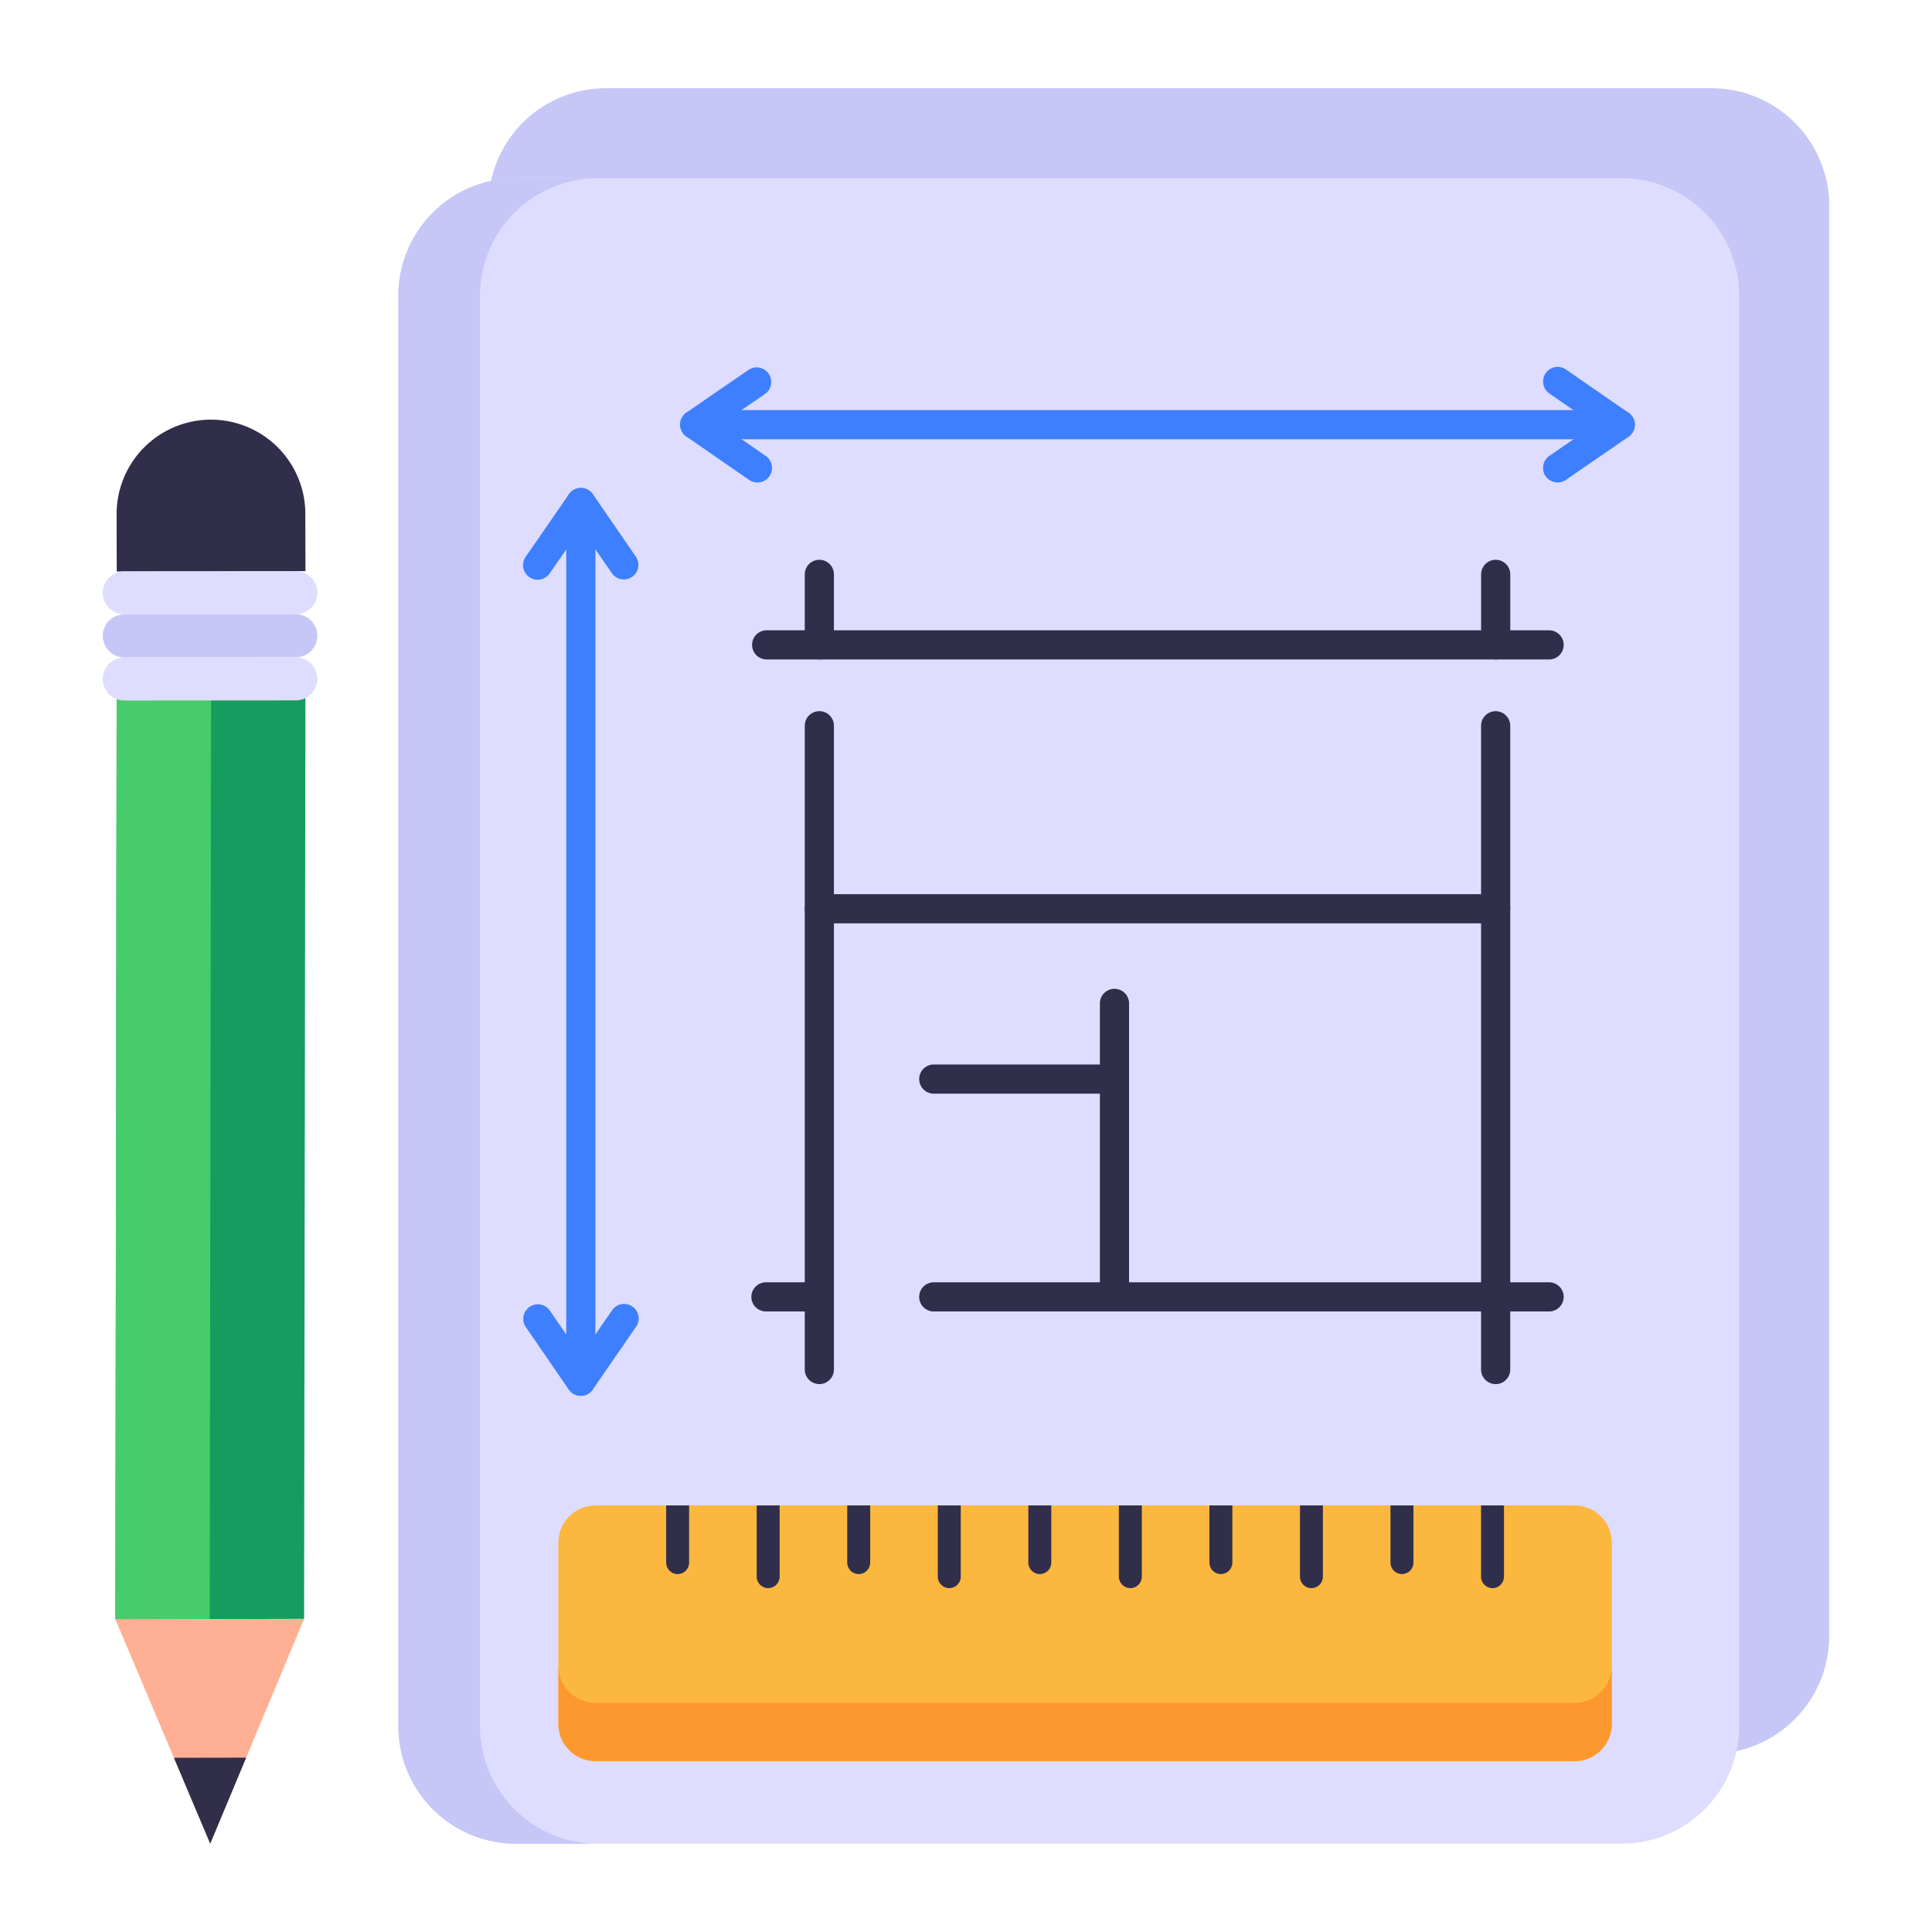 <svg xmlns="http://www.w3.org/2000/svg" viewBox="0 0 53 53"><path fill="#c6c6f7" d="M50.18 5.648v39.233a3.228 3.228 0 0 1-3.228 3.228h-30.33a3.228 3.228 0 0 1-3.227-3.228V5.648a3.228 3.228 0 0 1 3.228-3.228h30.33a3.228 3.228 0 0 1 3.227 3.228z"/><path fill="#deddff" d="M47.712 8.116V47.35a3.228 3.228 0 0 1-3.228 3.228h-30.33a3.228 3.228 0 0 1-3.228-3.228V8.116a3.228 3.228 0 0 1 3.228-3.228h30.33a3.228 3.228 0 0 1 3.228 3.228z"/><path fill="#c6c6f7" d="M16.394 50.58h-2.238a3.23 3.23 0 0 1-3.228-3.228V8.12a3.224 3.224 0 0 1 3.228-3.229h2.238a3.23 3.23 0 0 0-3.228 3.229v39.232a3.238 3.238 0 0 0 3.228 3.228z"/><path fill="#3e7fff" d="M44.448 12.05H19.06a.4.4 0 0 1 0-.8h25.388a.4.4 0 0 1 0 .8z"/><path fill="#3e7fff" d="m20.55 13.165-1.718-1.188a.401.401 0 0 1 0-.66l1.719-1.182a.401.401 0 0 1 .454.659l-1.241.854 1.242.859a.4.4 0 0 1-.456.658zm21.85-.102a.4.4 0 0 1 .103-.557l1.24-.854-1.241-.859a.4.4 0 0 1 .455-.658l1.718 1.189a.401.401 0 0 1 0 .658l-1.72 1.184a.4.4 0 0 1-.555-.103zM15.934 38.29a.4.4 0 0 1-.4-.4V13.787a.4.4 0 0 1 .8 0V37.89a.4.4 0 0 1-.4.4z"/><path fill="#3e7fff" d="M15.931 38.29a.4.4 0 0 1-.33-.173l-1.182-1.719a.4.4 0 0 1 .659-.453l.854 1.241.859-1.242a.4.4 0 1 1 .658.455l-1.189 1.72a.4.4 0 0 1-.329.172zm.86-22.558-.855-1.24-.859 1.241a.4.4 0 0 1-.658-.455l1.188-1.719a.4.4 0 0 1 .659 0l1.183 1.72a.4.4 0 0 1-.659.453z"/><path fill="#312e4b" d="M22.477 18.09a.4.4 0 0 1-.4-.399v-1.934a.4.4 0 0 1 .8 0v1.934a.4.4 0 0 1-.4.4zm18.554 0a.4.4 0 0 1-.4-.399v-1.934a.4.4 0 0 1 .8 0v1.934a.4.4 0 0 1-.4.4z"/><path fill="#312e4b" d="M21.012 18.09a.4.4 0 0 1 0-.799h21.484a.4.4 0 0 1 0 .8H21.012zm1.465 19.879a.4.4 0 0 1-.4-.4v-17.66a.4.4 0 0 1 .8 0v17.66a.4.4 0 0 1-.4.4z"/><path fill="#312e4b" d="M22.477 35.977h-1.465a.4.4 0 0 1 0-.8h1.465a.4.4 0 0 1 0 .8zM41.03 37.97a.4.4 0 0 1-.4-.4v-17.66a.4.4 0 0 1 .8 0v17.66a.4.4 0 0 1-.4.4z"/><path fill="#312e4b" d="M41.03 25.33H22.478a.4.4 0 0 1 0-.8H41.03a.4.4 0 0 1 0 .8zm1.466 10.647H30.573a.4.4 0 0 1-.4-.4v-8.051a.4.4 0 0 1 .8 0v7.651h11.523a.4.4 0 0 1 0 .8z"/><path fill="#312e4b" d="M30.573 30.002h-4.957a.4.4 0 0 1 0-.8h4.957a.4.4 0 0 1 0 .8zM30.573 35.977h-4.957a.4.4 0 0 1 0-.8h4.957a.4.4 0 0 1 0 .8z"/><path fill="#fcb73e" d="M16.34 48.314h26.854c.565 0 1.023-.458 1.023-1.023v-4.97c0-.565-.458-1.023-1.024-1.023H16.34c-.565 0-1.023.458-1.023 1.023v4.97c0 .565.459 1.023 1.024 1.023z"/><path fill="#fd982e" d="M16.343 48.312h26.849a1.02 1.02 0 0 0 1.023-1.023v-1.597c0 .563-.455 1.024-1.023 1.024h-26.85c-.567 0-1.023-.46-1.023-1.024v1.597a1.02 1.02 0 0 0 1.024 1.023z"/><path fill="#312e4b" d="M18.59 43.181c.174 0 .314-.14.314-.314v-1.57h-.629v1.57c0 .174.14.314.314.314zm2.483.386c.174 0 .315-.141.315-.315v-1.954h-.63v1.954c0 .174.142.315.315.315zm2.484-.386c.174 0 .315-.14.315-.314v-1.57h-.63v1.57c0 .174.142.314.315.314zm2.484.386c.174 0 .315-.141.315-.315v-1.954h-.63v1.954c0 .174.141.315.315.315zm2.484-.386c.174 0 .315-.14.315-.314v-1.57h-.63v1.57c0 .174.141.314.315.314zm2.484.386c.174 0 .315-.141.315-.315v-1.954h-.63v1.954c0 .174.141.315.315.315zm2.484-.386c.174 0 .314-.14.314-.314v-1.57h-.629v1.57c0 .174.14.314.315.314zm2.483.386c.175 0 .315-.141.315-.315v-1.954h-.629v1.954c0 .174.14.315.314.315zm2.484-.386c.174 0 .315-.14.315-.314v-1.57h-.63v1.57c0 .174.142.314.315.314zm2.484.386c.174 0 .315-.141.315-.315v-1.954h-.63v1.954c0 .174.141.315.315.315z"/><path fill="#179c5f" d="m8.379 19.064-.037 25.347-5.177.012.036-25.359z"/><path fill="#46cc6b" d="m5.79 19.064-.037 25.353-2.588.006.036-25.359z"/><path fill="#312e4b" d="m8.376 14.095.004 1.573-5.178.01-.003-1.571a2.588 2.588 0 1 1 5.178-.011z"/><path fill="#ffaf93" d="m8.342 44.411-2.575 6.166-2.602-6.154z"/><path fill="#312e4b" d="m4.771 48.221.996 2.356.986-2.36z"/><path fill="#deddff" d="M2.82 16.263c0 .326.266.59.593.59l4.728-.004a.59.59 0 0 0-.003-1.179l-4.729.004a.59.59 0 0 0-.59.59z"/><path fill="#c6c6f7" d="M2.82 17.445c0 .326.266.59.593.59l4.728-.004a.59.59 0 0 0-.003-1.179l-4.729.004a.59.59 0 0 0-.59.59z"/><path fill="#deddff" d="M2.82 18.627c0 .326.266.59.593.59l4.728-.004a.59.59 0 0 0-.003-1.179l-4.729.004a.59.59 0 0 0-.59.59z"/></svg>